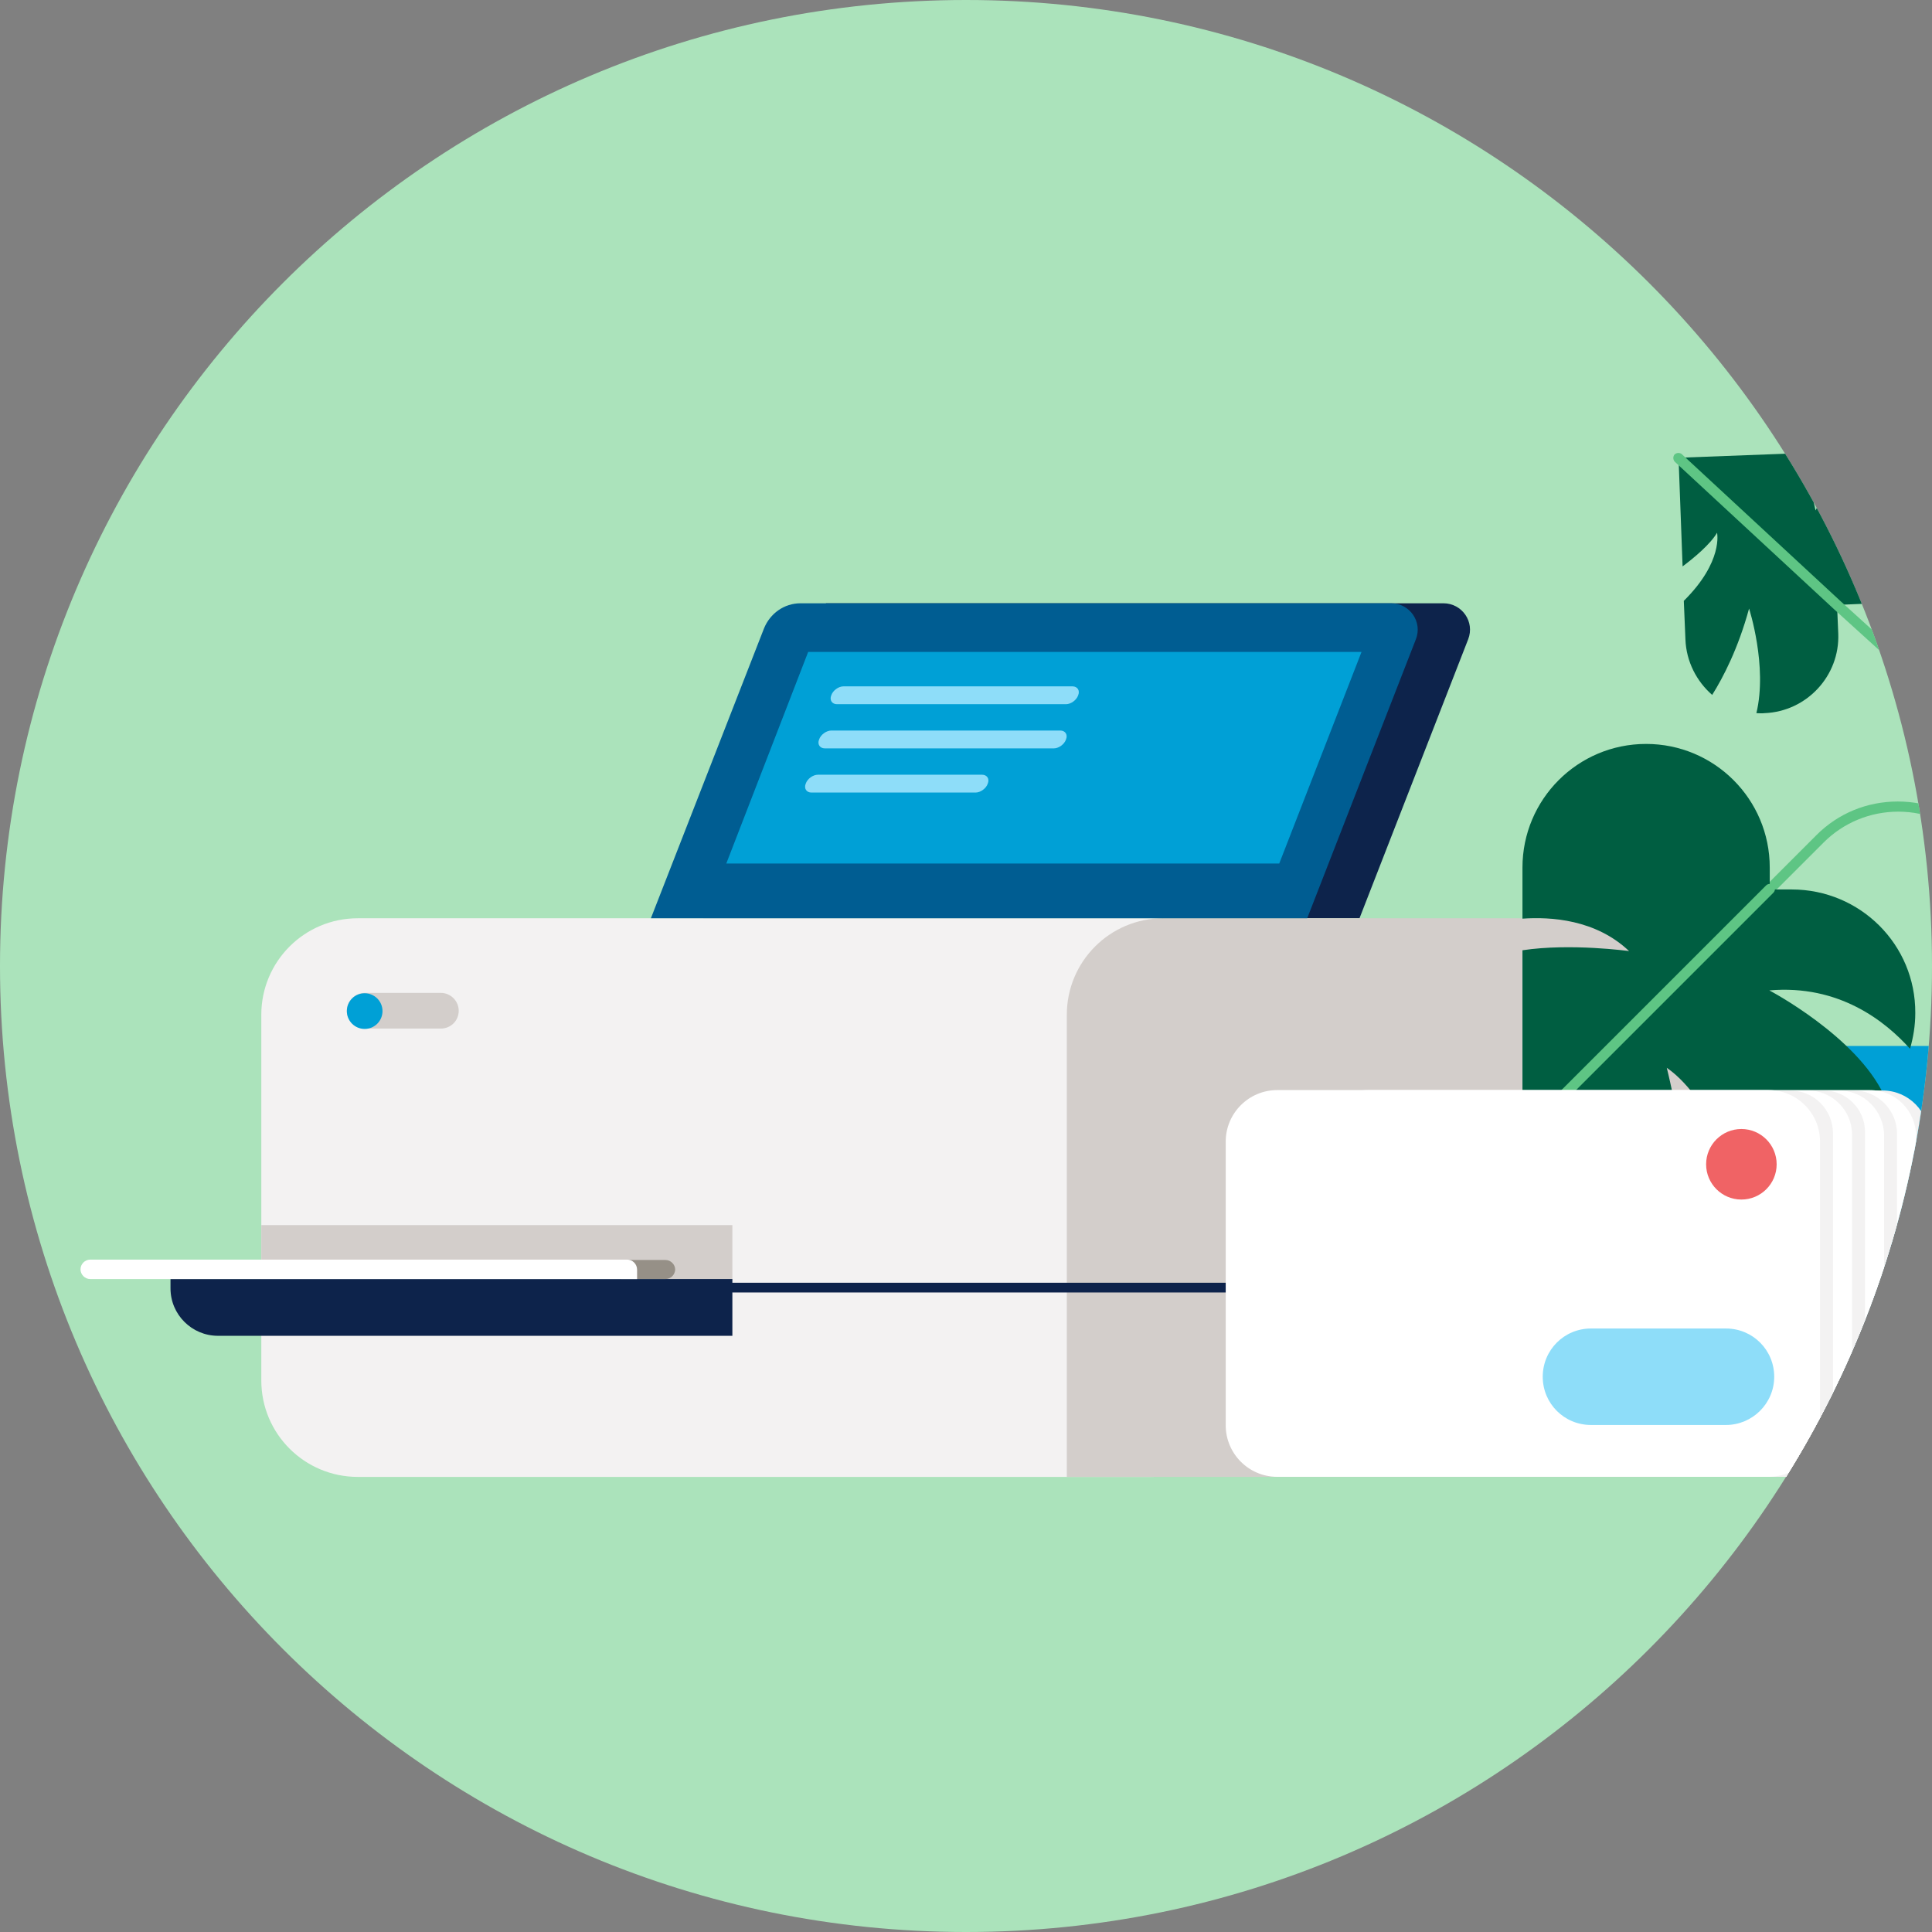 <svg viewBox="0 0 120 120" fill="none" xmlns="http://www.w3.org/2000/svg"><rect x="0" y="0" width="120" height="120" fill="#808080" stroke="none"/><g clip-path="url(#postagemeter-letters-plant_svg__clip0)"><path d="M0 60C0 26.863 26.863 0 60 0V0C93.137 0 120 26.863 120 60V60C120 93.137 93.137 120 60 120V120C26.863 120 0 93.137 0 60V60Z" fill="#ABE3BB"/><path d="M108.638 37.798C108.638 37.798 109.797 41.374 109.092 44.295C109.268 44.295 109.419 44.32 109.595 44.295C112.214 44.194 114.279 41.978 114.178 39.359L114.102 37.572L115.89 37.496C118.509 37.395 120.573 35.18 120.473 32.561C120.372 29.942 118.156 27.903 115.537 28.004L113.75 28.079H113.624C113.523 29.187 113.297 30.673 112.768 31.705C112.768 31.705 112.365 29.741 111.584 28.155L104.257 28.432L104.509 35.18C105.214 34.651 106.221 33.82 106.649 33.09C106.649 33.09 107.052 34.878 104.584 37.32L104.61 37.924L104.685 39.712C104.735 41.097 105.39 42.331 106.347 43.162C107.027 42.079 107.958 40.291 108.638 37.798Z" fill="#005E41"/><path d="M113.649 84.457H112.566V91.734H113.649V84.457Z" fill="#005D92"/><path d="M112.566 87.378V85.59L113.649 86.471V88.234L112.566 87.378Z" fill="#0D234B"/><path d="M124.754 81.484C124.578 81.484 124.452 81.333 124.452 81.182V56.959C124.452 53.359 121.506 50.413 117.905 50.413C116.168 50.413 114.506 51.093 113.272 52.326L106.977 58.621C106.851 58.747 106.65 58.747 106.524 58.621C106.398 58.495 106.398 58.294 106.524 58.168L112.819 51.873C114.178 50.513 115.966 49.783 117.88 49.783C121.833 49.783 125.056 53.006 125.056 56.959V81.182C125.081 81.358 124.93 81.484 124.754 81.484Z" fill="#5EC584"/><path d="M123.067 68.646C122.89 68.646 122.764 68.495 122.764 68.344V53.437C122.764 48.628 120.725 43.995 117.149 40.772L113.901 37.826L104.031 28.686C103.905 28.56 103.905 28.358 104.006 28.233C104.132 28.107 104.333 28.107 104.459 28.207L114.329 37.348L117.578 40.294C121.279 43.642 123.394 48.427 123.394 53.437V68.318C123.394 68.495 123.243 68.646 123.067 68.646Z" fill="#5EC584"/><path d="M121.958 90.195C115.034 90.195 109.444 84.58 109.444 77.68V64.965H134.498V77.68C134.473 84.58 128.857 90.195 121.958 90.195Z" fill="#00A0D6"/><path d="M125.156 89.769C124.124 88.585 122.89 87.251 121.43 85.74C118.358 82.643 114.405 82.819 111.081 83.877C111.182 84.053 111.307 84.255 111.408 84.431C114.505 83.474 118.156 83.348 120.976 86.193C122.336 87.578 123.494 88.812 124.476 89.945C124.703 89.895 124.93 89.844 125.156 89.769Z" fill="#005D92"/><path d="M109.419 73.779C115.21 72.294 122.286 71.337 126.742 72.52C130.041 73.401 132.559 73.678 134.447 73.603V72.974C132.509 73.049 129.991 72.772 126.894 71.916C122.386 70.707 115.261 71.664 109.394 73.15V73.779H109.419Z" fill="#005D92"/><path d="M111.207 78.186C116.394 77.859 122.26 77.481 125.786 77.884C128.958 78.237 131.803 79.168 134.145 80.603C134.196 80.377 134.246 80.175 134.271 79.949C131.879 78.539 129.034 77.607 125.861 77.254C122.286 76.852 116.368 77.229 111.181 77.557C110.628 77.582 110.048 77.632 109.444 77.657C109.444 77.859 109.444 78.085 109.469 78.287C109.998 78.262 110.577 78.237 111.207 78.186Z" fill="#005D92"/><path d="M84.441 57.035H43.675L51.305 37.471H89.653C90.812 37.471 91.617 38.629 91.189 39.712L84.441 57.035Z" fill="#0D234B"/><path d="M71.524 91.733H22.223C18.924 91.733 16.23 89.064 16.23 85.74V63.028C16.23 59.729 18.899 57.035 22.223 57.035H71.55C74.848 57.035 77.542 59.704 77.542 63.028V85.74C77.517 89.038 74.848 91.733 71.524 91.733Z" fill="#F3F2F2"/><path d="M104.132 91.733H66.262V63.028C66.262 59.729 68.931 57.035 72.254 57.035H104.157C107.455 57.035 110.15 59.704 110.15 63.028V85.74C110.124 89.038 107.455 91.733 104.132 91.733Z" fill="#D3CECB"/><path d="M45.488 76.094H16.23V79.468H45.488V76.094Z" fill="#D3CECB"/><path d="M45.489 82.969H13.536C11.924 82.969 10.59 81.659 10.59 80.022V79.443H45.489V82.969V82.969Z" fill="#0D234B"/><path d="M110.124 80.278H45.488C45.312 80.278 45.186 80.127 45.186 79.976C45.186 79.825 45.337 79.674 45.488 79.674H110.124C110.3 79.674 110.426 79.825 110.426 79.976C110.426 80.127 110.3 80.278 110.124 80.278Z" fill="#0D234B"/><path d="M81.193 57.035H40.428L47.453 39.032C47.83 38.1 48.712 37.471 49.719 37.471H86.405C87.564 37.471 88.369 38.629 87.941 39.712L81.193 57.035Z" fill="#005D92"/><path d="M79.456 53.636H45.111L50.197 40.492H84.567L79.456 53.636Z" fill="#00A0D6"/><path d="M41.334 79.443H38.589V78.26H41.334C41.661 78.26 41.938 78.537 41.938 78.864C41.913 79.191 41.661 79.443 41.334 79.443Z" fill="#969087"/><path d="M39.571 79.445H5.604C5.277 79.445 5 79.168 5 78.841C5 78.513 5.277 78.236 5.604 78.236H38.942C39.294 78.236 39.571 78.513 39.571 78.866V79.445Z" fill="white"/><path d="M66.211 43.739H51.985C51.683 43.739 51.507 43.487 51.632 43.185C51.733 42.883 52.086 42.631 52.388 42.631H66.614C66.916 42.631 67.093 42.883 66.967 43.185C66.866 43.487 66.513 43.739 66.211 43.739Z" fill="#8EDDF9"/><path d="M65.456 46.483H51.23C50.927 46.483 50.751 46.231 50.877 45.929C50.978 45.627 51.33 45.375 51.632 45.375H65.859C66.161 45.375 66.337 45.627 66.211 45.929C66.111 46.231 65.758 46.483 65.456 46.483Z" fill="#8EDDF9"/><path d="M60.596 49.227H50.398C50.096 49.227 49.92 48.975 50.046 48.673C50.147 48.371 50.499 48.119 50.801 48.119H60.999C61.301 48.119 61.477 48.371 61.352 48.673C61.251 48.975 60.898 49.227 60.596 49.227Z" fill="#8EDDF9"/><path d="M27.385 63.886H22.651C22.047 63.886 21.543 63.382 21.543 62.778C21.543 62.173 22.047 61.67 22.651 61.67H27.385C27.989 61.67 28.492 62.173 28.492 62.778C28.492 63.407 27.989 63.886 27.385 63.886Z" fill="#D3CECB"/><path d="M22.65 63.909C23.262 63.909 23.758 63.413 23.758 62.801C23.758 62.189 23.262 61.693 22.65 61.693C22.038 61.693 21.543 62.189 21.543 62.801C21.543 63.413 22.038 63.909 22.65 63.909Z" fill="#00A0D6"/><path d="M111.282 55.246H109.922V53.887C109.922 49.631 106.473 46.207 102.243 46.207C97.987 46.207 94.563 49.657 94.563 53.887V55.246V57.059C96.326 56.934 99.121 57.11 101.185 59.074C101.185 59.074 97.559 58.57 94.563 59.023V70.631H104.307C104.182 68.919 103.527 66.325 103.527 66.325C105.012 67.333 106.221 69.422 107.002 70.631H109.922H111.282C113.574 70.631 115.613 69.624 117.023 68.038C115.311 64.361 109.897 61.516 109.897 61.516C114.228 61.139 117.099 63.43 118.635 65.142C118.836 64.437 118.962 63.707 118.962 62.926C118.987 58.671 115.538 55.246 111.282 55.246Z" fill="#005E41"/><path d="M94.538 70.933C94.463 70.933 94.387 70.908 94.311 70.833C94.186 70.707 94.186 70.505 94.311 70.379L109.696 54.995C109.822 54.869 110.023 54.869 110.149 54.995C110.275 55.121 110.275 55.322 110.149 55.448L94.765 70.833C94.714 70.908 94.639 70.933 94.538 70.933Z" fill="#5EC584"/><path d="M116.948 91.728H86.128C84.517 91.728 83.233 90.419 83.233 88.833V70.628C83.233 69.017 84.542 67.732 86.128 67.732H116.923C118.534 67.732 119.818 69.042 119.818 70.628V88.833C119.844 90.419 118.534 91.728 116.948 91.728Z" fill="#F3F2F2"/><path d="M116.167 91.728H84.97C83.383 91.728 82.099 90.444 82.099 88.858V70.578C82.099 68.991 83.383 67.707 84.97 67.707H116.142C117.728 67.707 119.013 68.991 119.013 70.578V88.858C119.013 90.444 117.754 91.728 116.167 91.728Z" fill="white"/><path d="M115.135 91.727H83.938C82.452 91.727 81.244 90.518 81.244 89.032V70.425C81.244 68.939 82.452 67.731 83.938 67.731H115.135C116.621 67.731 117.829 68.939 117.829 70.425V89.032C117.829 90.518 116.646 91.727 115.135 91.727Z" fill="#F3F2F2"/><path d="M114.204 91.727H82.931C81.37 91.727 80.111 90.468 80.111 88.906V70.551C80.111 68.989 81.37 67.731 82.931 67.731H114.204C115.765 67.731 117.024 68.989 117.024 70.551V88.906C117.024 90.468 115.765 91.727 114.204 91.727Z" fill="white"/><path d="M113.272 91.727H81.823C80.413 91.727 79.254 90.568 79.254 89.158V70.299C79.254 68.889 80.413 67.731 81.823 67.731H113.272C114.682 67.731 115.84 68.889 115.84 70.299V89.133C115.84 90.568 114.707 91.727 113.272 91.727Z" fill="#F3F2F2"/><path d="M112.29 91.727H80.866C79.355 91.727 78.121 90.493 78.121 88.982V70.475C78.121 68.964 79.355 67.731 80.866 67.731H112.29C113.801 67.731 115.034 68.964 115.034 70.475V88.982C115.034 90.493 113.801 91.727 112.29 91.727Z" fill="white"/><path d="M111.181 91.728H79.934C78.448 91.728 77.265 90.545 77.265 89.059V70.401C77.265 68.916 78.448 67.732 79.934 67.732H111.181C112.667 67.732 113.85 68.916 113.85 70.401V89.059C113.85 90.52 112.667 91.728 111.181 91.728Z" fill="#F3F2F2"/><path d="M109.847 91.728H79.329C77.567 91.728 76.132 90.293 76.132 88.531V70.905C76.132 69.142 77.567 67.707 79.329 67.707H109.847C111.61 67.707 113.045 69.142 113.045 70.905V88.531C113.045 90.293 111.61 91.728 109.847 91.728Z" fill="white"/><path d="M108.16 74.506C109.37 74.506 110.351 73.525 110.351 72.316C110.351 71.106 109.37 70.125 108.16 70.125C106.951 70.125 105.97 71.106 105.97 72.316C105.97 73.525 106.951 74.506 108.16 74.506Z" fill="#F06365"/><path d="M107.203 88.508H98.818C97.156 88.508 95.822 87.174 95.822 85.512C95.822 83.85 97.156 82.516 98.818 82.516H107.203C108.865 82.516 110.2 83.85 110.2 85.512C110.2 87.174 108.84 88.508 107.203 88.508Z" fill="#8EDDF9"/></g><defs><clipPath id="postagemeter-letters-plant_svg__clip0"><path d="M0 60C0 26.863 26.863 0 60 0V0C93.137 0 120 26.863 120 60V60C120 93.137 93.137 120 60 120V120C26.863 120 0 93.137 0 60V60Z" fill="white"/></clipPath></defs></svg>